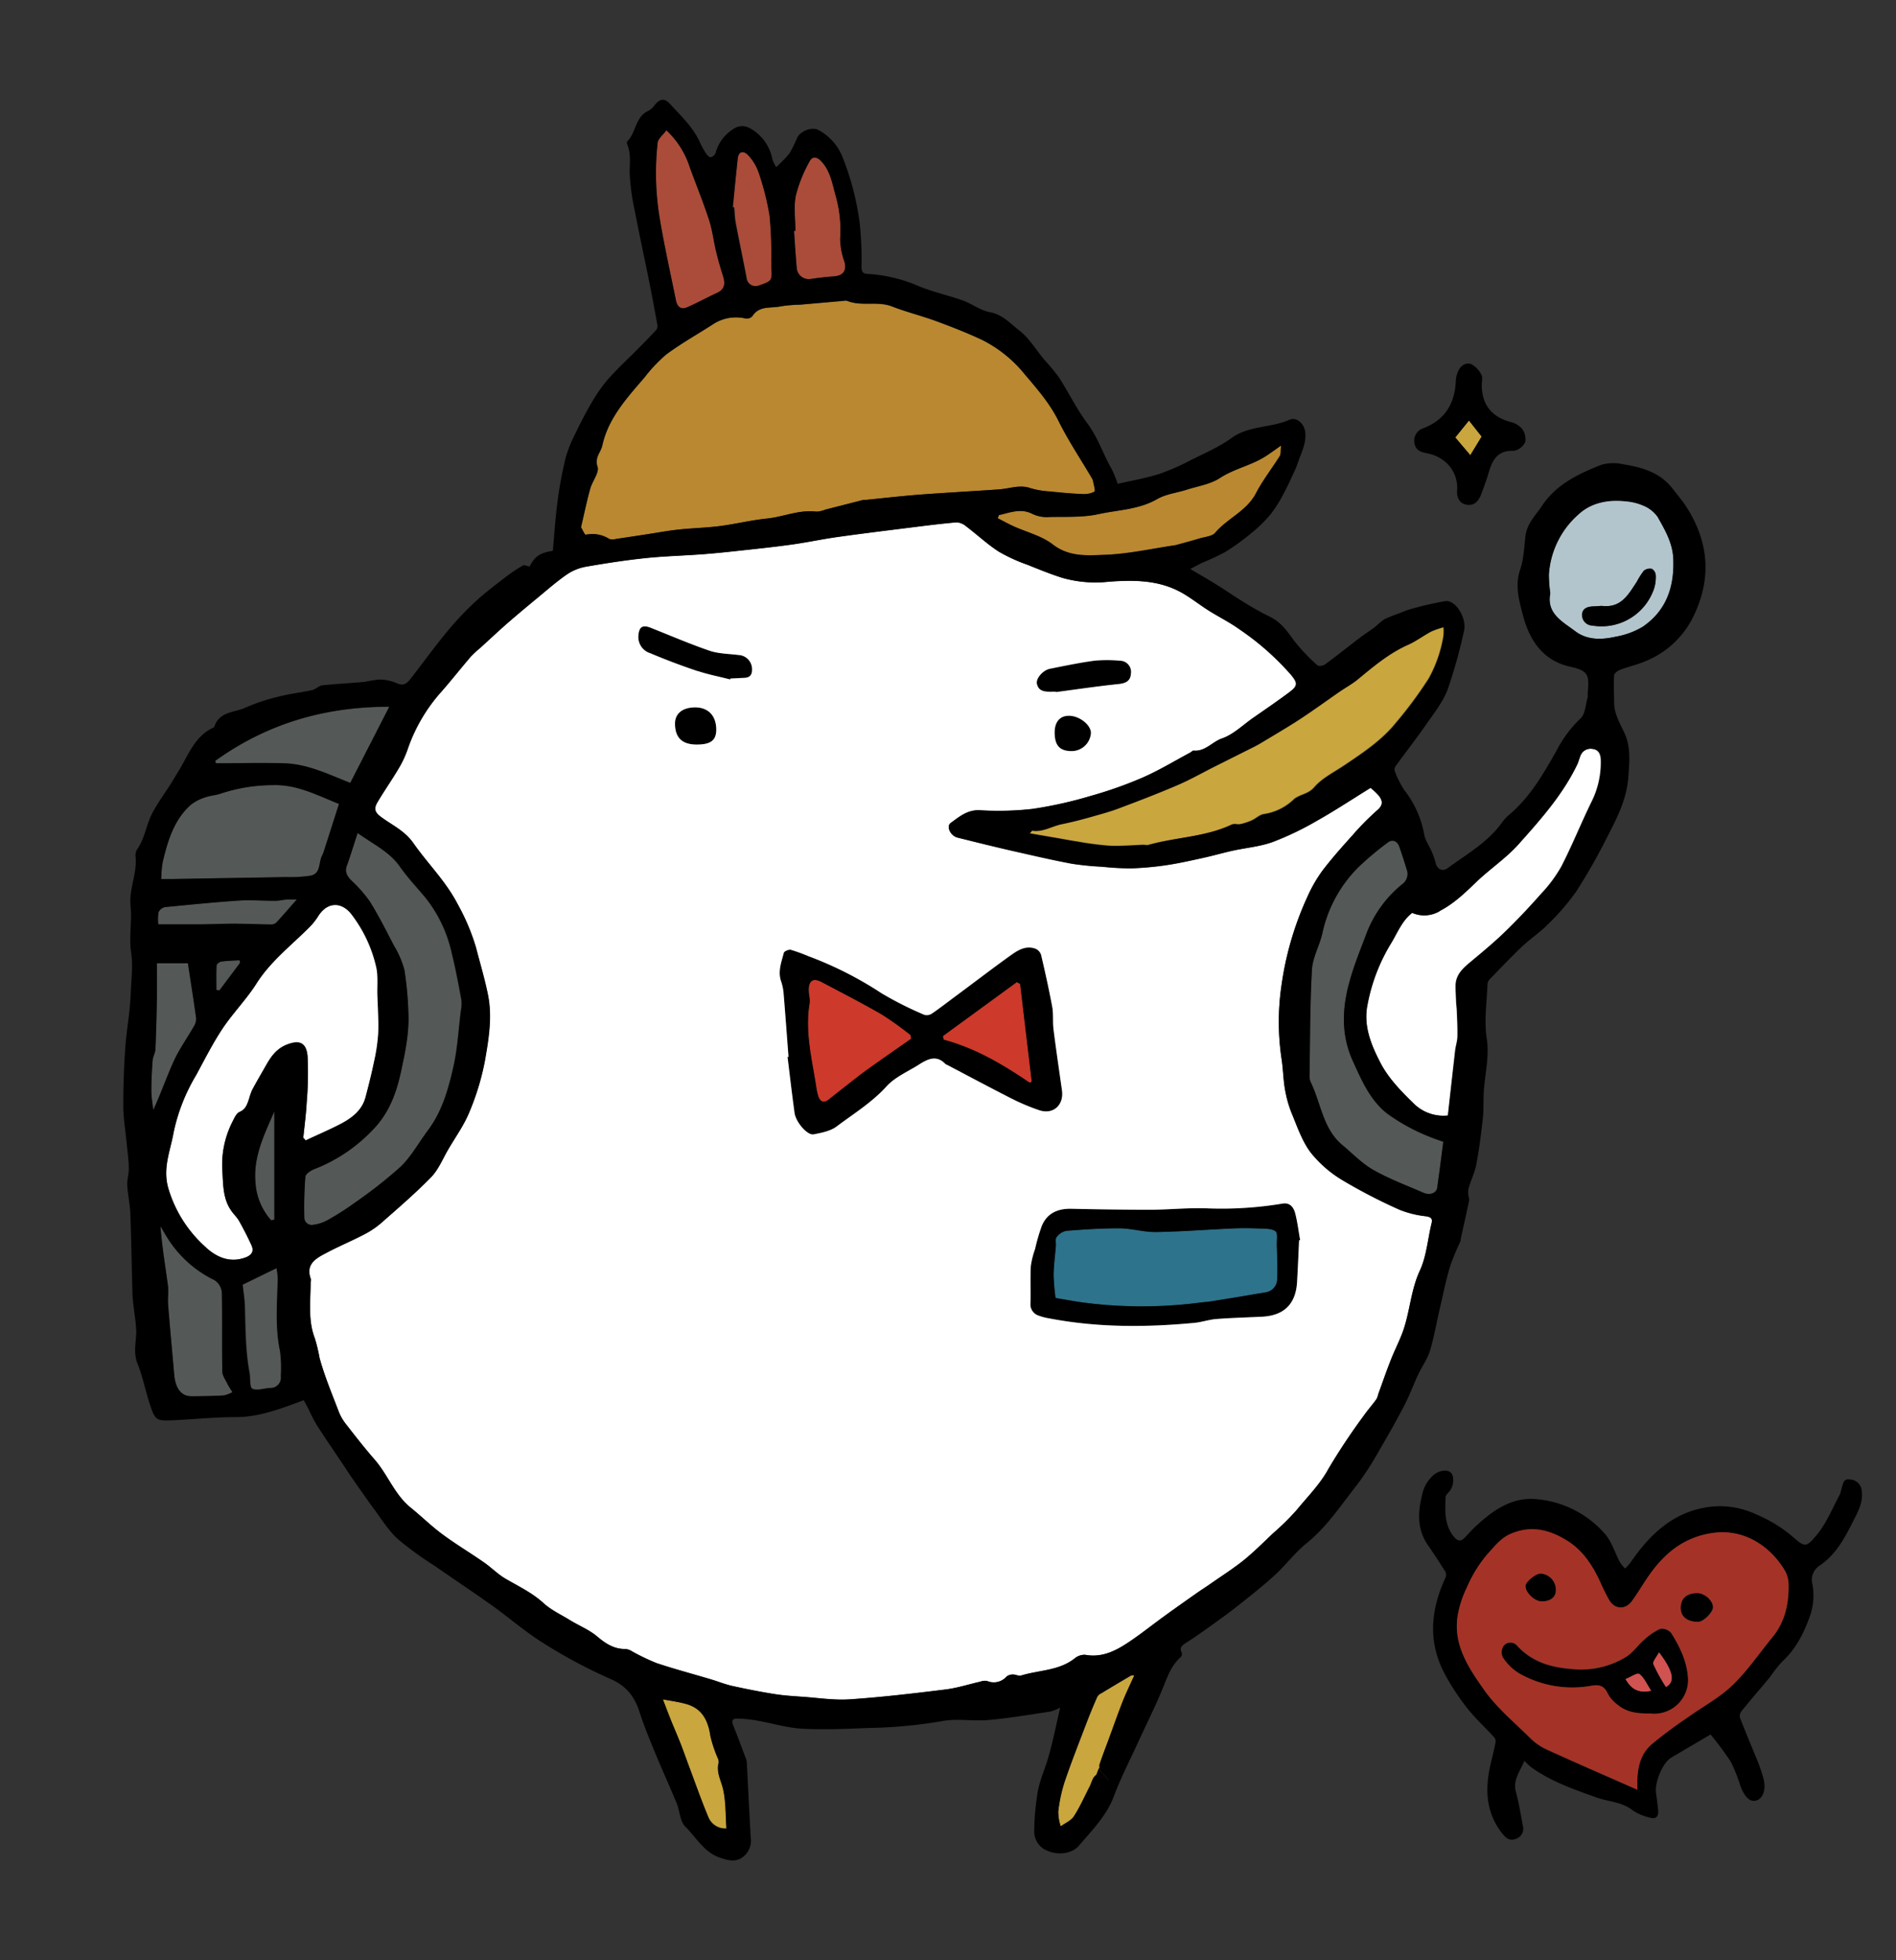 <svg id="圖層_1" data-name="圖層 1" xmlns="http://www.w3.org/2000/svg" viewBox="0 0 448.18 463.29"><rect x="0" y="0" width="448.18" height="463.29" fill="#333333" stroke="none"/><defs><style>.cls-1{fill:#d05351;}.cls-2{fill:#b2c5cc;}.cls-3{fill:#a53226;}.cls-4{fill:#c9a63e;}.cls-5{fill:#545857;}.cls-6{fill:#fff;}.cls-7{fill:#2d738c;}.cls-8{fill:#b98830;}.cls-9{fill:#cd392a;}.cls-10{fill:#aa4c39;}</style></defs><title>chicken</title><path d="M397.28,380.22c0-2.35,1.25-3.62,3.78-3.71,1.78-.06,3.85,1.75,3.84,3.35,0,1.19-2.25,3.42-3.47,3.45C399,383.38,397.32,382.14,397.28,380.22Z"/><path class="cls-1" d="M390.79,393.32c-.24-.6.77-1.69,1.35-2.85,3.52,4.59,3.9,7.12,1.63,8.28A41.64,41.64,0,0,1,390.79,393.32Z"/><path class="cls-1" d="M390.37,399.65c-2.88.58-4.68-.16-6.16-2.82,1.24-.49,2.86-1.6,3.32-1.23C388.7,396.52,389.36,398.1,390.37,399.65Z"/><path d="M385.78,378.41c-1.56,2.16-4.11,2-5.41-.22a44.35,44.35,0,0,1-2-4c-1.81-4-4.13-7.71-8-10.06-4-2.49-8.26-3.61-13.08-1.66-2.58,1-4.06,3.14-5.72,4.91a30.77,30.77,0,0,0-4.81,7.8,24.35,24.35,0,0,0-2.25,7.07c-.94,6.74,2.75,12.14,6.29,17.16,3,4.25,7.13,7.67,10.87,11.37a13.57,13.57,0,0,0,3.84,2.7c7,3.21,14.13,6.28,21.55,9.56-.19-4.2.25-8,3.28-10.69A105.12,105.12,0,0,1,399,405.9c3.52-2.52,7.43-4.61,10.52-7.57,3.53-3.39,6.33-7.54,9.46-11.35,3-3.66,3.92-8,3.82-12.54a6.59,6.59,0,0,0-.75-3c-3.21-5.62-9.5-10.29-17.37-9.08-6.43,1-10.89,4.53-14.5,9.53C388.62,374,387.31,376.28,385.78,378.41Zm-42-15.09c.86,1,1.59,1,2.45.1s1.78-1.93,2.75-2.82c4.13-3.81,8.67-6.95,14.62-6.24a24.23,24.23,0,0,1,15.78,8.17c1.63,1.86,2.36,4.49,3.56,6.74a9,9,0,0,0,1.2,1.44,13.41,13.41,0,0,0,1.25-1.37c4.68-6.81,10.31-12.21,19.05-13.24A20,20,0,0,1,415,357.86a33.56,33.56,0,0,1,8.21,4.87c3.38,2.88,3.5,3.38,6.33-.07,2.27-2.77,3.64-6.27,5.38-9.47a12.16,12.16,0,0,0,.42-1.52c.34-.93.36-2.24,1.9-2a2.87,2.87,0,0,1,2.82,2.54c.46,3-1.05,5.41-2.27,7.83-1.9,3.81-4,7.51-7.68,10a4,4,0,0,0-1.67,4.44,14.94,14.94,0,0,1-.44,7c-1.43,4.15-3.34,8.15-6.73,11.23a33.27,33.27,0,0,0-2.92,3.72c-2.21,2.66-4.49,5.27-6.69,8a1.86,1.86,0,0,0-.37,1.52c1.15,3,2.43,6,3.61,8.94a38.92,38.92,0,0,1,2,5.65c.6,2.59-.24,4.55-1.72,5s-2.74-.76-3.74-3.32a38.72,38.72,0,0,0-2.32-5.85,73.46,73.46,0,0,0-4.77-6.43c-3.49,2.05-6.42,3.76-9.34,5.5-2,1.19-3.93,5.87-3.55,8.37.2,1.36.37,2.74.5,4.11s-.52,2.09-1.87,1.69a11.94,11.94,0,0,1-4.08-1.69c-2.55-2.07-5.74-2.06-8.59-3.08-5.39-1.93-10.82-3.78-15.52-7.2a20.62,20.62,0,0,1-1.57-1.48c-1,2.54-2.76,4.45-2,7.34.73,2.66,1.15,5.4,1.66,8.11a2.52,2.52,0,0,1-1.66,3c-1.37.57-2.3-.12-3.18-1.22-4-5-4.16-10.66-2.77-16.57.39-1.63.8-3.27,1.12-4.92a1.61,1.61,0,0,0-.25-1.24c-2.14-2.35-4.52-4.51-6.47-7a54.85,54.85,0,0,1-5.25-8c-4.06-7.57-3.35-15.2.15-22.78a1.7,1.7,0,0,0,0-1.37q-2-3.2-4.14-6.31c-2.66-3.83-2.38-7.92-1.31-12.17a8.4,8.4,0,0,1,2.49-4.28c1.33-1.22,3.37-1.57,4.25-.68s.68,3.27-.41,4.48c-.34.38-.82.83-.85,1.27C341.6,357.1,341.36,360.48,343.77,363.32Z"/><path class="cls-2" d="M382,150.47c-3.32.76-6.76.9-9.67-1.3s-6.84-4.16-5.88-9a31.56,31.56,0,0,1-.34-4.4,20.69,20.69,0,0,1,7.18-14.42c3-2.64,6.92-3.39,10.93-2.94a12.94,12.94,0,0,1,4.14,1,7.82,7.82,0,0,1,3.44,2.66c1.75,3.11,3.58,6.19,3.73,10,.26,6.61-1.64,12.17-7.19,16A18.74,18.74,0,0,1,382,150.47Zm8.43-16a2.22,2.22,0,0,0-1.91.45,17.67,17.67,0,0,0-1.66,2.62c-2,3-3.68,6.26-8.32,5.68-.52,0-1.24.09-2,.12-1.36.07-2.61.47-2.6,2.06a2.48,2.48,0,0,0,2.4,2.46A13.11,13.11,0,0,0,391,139.08a9,9,0,0,0,.38-3.11A2,2,0,0,0,390.43,134.43Z"/><path d="M391,139.08a13.11,13.11,0,0,1-14.59,8.75,2.48,2.48,0,0,1-2.4-2.46c0-1.59,1.24-2,2.6-2.06.73,0,1.45-.09,2-.12,4.64.58,6.36-2.73,8.32-5.68a17.67,17.67,0,0,1,1.66-2.62,2.22,2.22,0,0,1,1.91-.45,2,2,0,0,1,.9,1.54A9,9,0,0,1,391,139.08Z"/><path d="M384.2,396.82c1.48,2.66,3.29,3.4,6.16,2.82-1-1.54-1.66-3.13-2.84-4.05C387.06,395.23,385.44,396.33,384.2,396.82Zm-8.08,1.64a25.32,25.32,0,0,1-17.16-3,12.08,12.08,0,0,1-3.75-3.73,2.79,2.79,0,0,1,.22-2.71,2.09,2.09,0,0,1,3.27.08c3.51,3.78,8,5.08,13.07,5.43a20.32,20.32,0,0,0,12.6-2.88c1.61-1,2.76-2.75,4.23-4a14.32,14.32,0,0,1,3.84-2.63,2.9,2.9,0,0,1,2.61,1c2,3.17,3.61,6.43,3.94,10.36a8,8,0,0,1-8.83,8.73c-2.68,0-5.44-.14-7.7-2a8.29,8.29,0,0,1-2.41-2.66C379.21,398.47,378,398.1,376.12,398.46Zm14.67-5.14a41.64,41.64,0,0,0,3,5.43c2.26-1.16,1.88-3.69-1.63-8.28C391.56,391.63,390.56,392.72,390.79,393.32Z"/><path d="M360.59,374.79c.12-1,2.54-3,3.61-2.89a3.85,3.85,0,0,1,3.53,4.31c-.14,1.46-1.61,2.39-3.58,2.24C362.53,378.33,360.43,376.17,360.59,374.79Z"/><path class="cls-3" d="M404.65,362.33c7.86-1.21,14.15,3.46,17.37,9.08a6.59,6.59,0,0,1,.75,3c.1,4.58-.8,8.88-3.82,12.54-3.13,3.81-5.93,8-9.46,11.35-3.08,3-7,5-10.52,7.57a105.12,105.12,0,0,0-8.62,6.43c-3,2.69-3.47,6.49-3.28,10.69-7.42-3.27-14.52-6.35-21.55-9.56a13.57,13.57,0,0,1-3.84-2.7c-3.74-3.69-7.89-7.12-10.87-11.37-3.53-5-7.22-10.42-6.29-17.16a24.35,24.35,0,0,1,2.25-7.07,30.77,30.77,0,0,1,4.81-7.8c1.66-1.77,3.14-3.86,5.72-4.91,4.82-2,9-.83,13.08,1.66,3.84,2.36,6.16,6,8,10.06a44.35,44.35,0,0,0,2,4c1.3,2.26,3.85,2.39,5.41.22s2.84-4.42,4.37-6.55C393.76,366.86,398.22,363.32,404.65,362.33ZM359,395.42a25.32,25.32,0,0,0,17.16,3c1.91-.36,3.08,0,3.92,1.9a8.29,8.29,0,0,0,2.41,2.66c2.27,1.88,5,2,7.7,2A8,8,0,0,0,399,396.3c-.33-3.93-2-7.19-3.94-10.36a2.9,2.9,0,0,0-2.61-1,14.32,14.32,0,0,0-3.84,2.63c-1.47,1.28-2.62,3-4.23,4a20.32,20.32,0,0,1-12.6,2.88c-5.09-.35-9.55-1.65-13.07-5.43a2.09,2.09,0,0,0-3.27-.08,2.79,2.79,0,0,0-.22,2.71A12.08,12.08,0,0,0,359,395.42Zm38.32-15.2c0,1.93,1.7,3.16,4.15,3.1,1.22,0,3.47-2.27,3.47-3.45,0-1.6-2.06-3.41-3.84-3.35C398.54,376.6,397.24,377.87,397.28,380.22Zm-36.69-5.42c-.16,1.38,1.94,3.53,3.56,3.66,2,.15,3.44-.78,3.58-2.24a3.85,3.85,0,0,0-3.53-4.31C363.13,371.82,360.72,373.76,360.59,374.79Z"/><path class="cls-4" d="M344,103.39l3.21-4,3,3.8-2.68,4.41Z"/><path d="M344.66,87.75c.61-1.34,1.84-2.19,3.18-1.66a5.64,5.64,0,0,1,2.35,2.52c.34.59.07,1.54.07,2.33,0,4.71,2.36,7.61,6.83,8.8a5,5,0,0,1,2.65,1.56,4,4,0,0,1,.8,3.16,3.69,3.69,0,0,1-2.69,2.09c-3.75-.17-5.06,2.06-5.93,5.08-.51,1.77-1.16,3.5-1.81,5.22-.58,1.52-1.56,2.72-3.37,2.45s-2.42-1.79-2.31-3.39a8,8,0,0,0-2.73-6.7,9,9,0,0,0-4.05-2c-1.53-.33-2.9-.57-3.26-2.29a3.08,3.08,0,0,1,2.16-3.74c5.06-2,7.35-5.86,7.58-11.15A6.36,6.36,0,0,1,344.66,87.75ZM344,103.39l3.57,4.2,2.68-4.41-3-3.8Z"/><path class="cls-5" d="M339.73,280.76c-.18,1.23-1.75,1.8-3.21,1.16-4-1.74-8.1-3.26-11.87-5.39-2.66-1.5-4.86-3.84-7.25-5.81-4.72-3.9-5.13-10-7.6-15a3.54,3.54,0,0,1-.25-1.55c.14-8.35.11-16.71.57-25,.17-2.87,1.79-5.63,2.45-8.51a31.12,31.12,0,0,1,8.73-15.87,70,70,0,0,1,6.8-5.68c1.07-.8,2.19-.3,2.66,1,.64,1.79,1.21,3.6,1.77,5.42a3,3,0,0,1-1.11,3.49,27.78,27.78,0,0,0-8.61,12.16c-1.36,3.61-2.79,7.21-3.83,10.91-1.76,6.32-2,12.6.85,18.84,2.08,4.52,4.06,9.09,8,12.25a46,46,0,0,0,7.92,4.61,52.81,52.81,0,0,0,5.41,2.09C340.69,273.43,340.25,277.1,339.73,280.76Z"/><path class="cls-6" d="M342.22,263.63a10,10,0,0,1-8.2-2.93c-3-2.89-6-6-7.85-9.67-2.07-4.08-3.92-8.58-3-13.52a42.94,42.94,0,0,1,5.57-14.56c1.26-2.05,2.17-4.29,3.77-6.07l.38-.4a9.15,9.15,0,0,1,.71-.64l.13-.12h0a7.13,7.13,0,0,0,6.51-.39c3.29-1.68,5.84-4.13,8.44-6.66,3.29-3.19,7.21-5.78,10.24-9.18,5.15-5.77,10.34-11.6,13.77-18.69.32-.64.48-1.36.75-2a2.6,2.6,0,0,1,2.93-1.8c1.5.18,1.93,1.26,2,2.54a20.78,20.78,0,0,1-2.16,9.91c-2.49,5.08-4.59,10.34-7.18,15.37a32.92,32.92,0,0,1-4.78,6.43c-2.74,3.1-5.58,6.11-8.55,9-2.58,2.5-5.36,4.8-8.12,7.1-1.78,1.48-3.47,3-3.53,5.49,0,1.21.05,2.42.11,3.62,0,.84.15,1.68.18,2.52.07,2,.19,4,.14,5.93,0,1.14-.41,2.26-.54,3.4C343.37,253.34,342.8,258.43,342.22,263.63Z"/><path d="M333.64,215.83l.13-.12Z"/><path d="M332.93,216.47l-.38.4C332.68,216.74,332.8,216.6,332.93,216.47Z"/><path class="cls-4" d="M293.17,194.77c-.63.13-1.4-.17-1.94.08-6.29,3-13.33,3-19.91,4.83a4.16,4.16,0,0,1-.94-.06c-2.73.09-5.46.35-8.17.23a76.53,76.53,0,0,1-7.62-1c-1.49-.22-3-.51-4.46-.77l-6.84-1.18c.46-.5.55-.68.62-.67,2.54.4,4.68-1.08,7-1.54s4.64-1.09,6.94-1.72,4.37-1.18,6.48-2c4.72-1.78,9.43-3.58,14.06-5.57,3-1.28,5.83-2.91,8.75-4.38l9.18-4.6q.88-.44,1.72-.95c2.59-1.55,5.2-3.09,7.74-4.69,1.8-1.13,3.55-2.35,5.3-3.55s3.67-2.58,5.51-3.86c1.41-1,2.94-1.79,4.25-2.87,3.72-3.06,7.36-6.2,11.85-8.17,1.94-.85,3.68-2.18,5.57-3.19a19.09,19.09,0,0,1,2.92-1,12.51,12.51,0,0,1,0,2.05,31,31,0,0,1-3.52,10.18,97.49,97.49,0,0,1-7.64,10.32c-3.39,4.25-7.9,7.2-12.35,10.2-2.4,1.61-5.17,3-7,5.09-1.29,1.51-2.84,1.63-4.22,2.45a2.83,2.83,0,0,0-.64.45,13,13,0,0,1-7.18,3.5c-1,.2-1.76,1-2.71,1.45A14.35,14.35,0,0,1,293.17,194.77Z"/><path class="cls-7" d="M297.74,290.37c1.29.06,2.85,0,3.77.65.59.44.26,2.15.29,3.29.06,2.65.21,5.31.08,8a3.17,3.17,0,0,1-2.81,3.13q-6.25,1.08-12.54,2.08c-1.09.18-2.21.25-3.31.39a106.74,106.74,0,0,1-27.73-.14c-2-.27-4-.64-6-1a51.89,51.89,0,0,1-.46-5.41c0-2.3.35-4.6.53-6.89.06-.71-.19-1.63.17-2.08A3.81,3.81,0,0,1,252,290.9c4.18-.33,8.38-.63,12.57-.6,2.87,0,5.73.92,8.58.88,6-.09,12.06-.58,18.09-.84C293.42,290.25,295.59,290.28,297.74,290.37Z"/><path d="M282.35,312.66c-11.5,1.09-23,1.13-34.36-1.06a13.57,13.57,0,0,1-2.48-.65,2.79,2.79,0,0,1-1.93-2.89c.07-2.94-.06-5.89.09-8.83a19.64,19.64,0,0,1,1-4,43.57,43.57,0,0,1,1.61-5.53c1.28-3,3.79-4.12,7-4,6.22.14,12.44.25,18.66.23,4.62,0,9.27-.54,13.87-.31a87.74,87.74,0,0,0,17.43-1.16c1.75-.26,2.57,1,2.93,2.33.53,2.08.79,4.22,1.16,6.34l-.25,0c-.16,3.31-.29,6.62-.48,9.94-.3,5.18-3.09,7.89-8.32,8.14-3.58.17-7.16.26-10.72.54C285.81,311.88,284.1,312.49,282.35,312.66ZM301.51,291c-.92-.68-2.48-.6-3.77-.65-2.15-.09-4.32-.13-6.47,0-6,.26-12.05.75-18.09.84-2.85,0-5.72-.85-8.58-.88-4.2,0-8.39.26-12.57.6a3.81,3.81,0,0,0-2.27,1.49c-.36.46-.11,1.37-.17,2.08-.18,2.3-.5,4.59-.53,6.89a51.89,51.89,0,0,0,.46,5.41c2,.32,4,.69,6,1a106.74,106.74,0,0,0,27.73.14c1.11-.14,2.22-.21,3.31-.39q6.27-1,12.54-2.08a3.17,3.17,0,0,0,2.81-3.13c.12-2.64,0-5.3-.08-8C301.77,293.18,302.1,291.46,301.51,291Z"/><path d="M259.33,419a9.54,9.54,0,0,1,.39-.95.72.72,0,0,1,.15-.21,2,2,0,0,0,.28.71,23,23,0,0,0,1.95,2.14c-1.33-.49-2.51-1.34-3.08-1a1,1,0,0,0-.2.14,1.3,1.3,0,0,1,.22-.21A1.43,1.43,0,0,0,259.33,419Z"/><path class="cls-4" d="M259.71,418a9.54,9.54,0,0,0-.39.95,1.43,1.43,0,0,1-.3.6,1.3,1.3,0,0,0-.22.21l0,0-.1.1a.64.64,0,0,0-.1.12l-.08.12a4,4,0,0,0-.25.45l-.14.33c-.08.2-.16.4-.24.6l-.08.19-.09.23-.15.32c-1.22,2.37-2.3,4.84-3.74,7.07-.67,1-2.05,1.59-3.11,2.36a11,11,0,0,1-.58-3.29,36.27,36.27,0,0,1,1.46-7c1.55-4.6,3.33-9.12,5.06-13.65.86-2.26,1.79-4.49,2.75-6.71a2.33,2.33,0,0,1,1-.85q3.49-2.11,7-4.17c.19-.11.47,0,.77-.06-1,2.2-2,4.24-2.82,6.35-1.18,3-2.24,6-3.35,9.06-.71,1.92-1.45,3.82-2.09,5.77a1,1,0,0,0,0,.33h0c0,.05,0,.11,0,.16s0,.12,0,.18A.72.72,0,0,0,259.71,418Z"/><path d="M258.25,420.58l-.14.33Z"/><path d="M257.55,422.24l.15-.32C257.66,422,257.61,422.14,257.55,422.24Z"/><path d="M249.3,173.29c-.05-2.6,1.19-4.12,3.39-4.12,2.42,0,5.12,2.08,5.2,4a4.58,4.58,0,0,1-4.44,4.35C250.58,177.55,249.36,176.31,249.3,173.29Z"/><path d="M249.57,163.5h-1c-1.45,0-3,0-3.49-1.78-.33-1.27,1.41-3.27,3.08-3.6,3.47-.69,6.95-1.42,10.45-1.9a31.74,31.74,0,0,1,6.06,0,2.64,2.64,0,0,1,2.62,3.07c-.1,1.71-1.21,2.28-2.93,2.45-4.94.5-9.87,1.25-14.8,1.9A.79.79,0,0,1,249.57,163.5Z"/><path class="cls-8" d="M244.23,121.54a7.82,7.82,0,0,0,3.84.62c3.86-.09,7.83.15,11.56-.67,4.64-1,9.54-1.06,13.89-3.55,2.06-1.18,4.63-1.48,7-2.23,2.66-.86,5.63-1.29,7.88-2.78,3.45-2.28,7.55-3,10.94-5.23,1-.66,2-1.37,3.49-2.43-.14,1.24,0,2-.31,2.49-1.84,2.94-4,5.69-5.61,8.76-2.2,4.26-6.74,5.94-9.67,9.38-.72.85-2.35.94-3.58,1.31-1.74.52-3.5,1-5.24,1.47a6,6,0,0,1-.76.18c-5.42.8-10.84,2-16.28,2.24-4.2.15-8.61.6-12.55-2.47-2.63-2-6.18-2.88-9.3-4.3-1.25-.57-2.46-1.25-3.68-1.87.09-.25.18-.5.28-.75C238.77,121.13,241.36,119.95,244.23,121.54Z"/><path class="cls-9" d="M222.86,244.88l17.47-12.75.81.41q1.37,11.54,2.74,23.08l-.47.3c-6.31-4.33-12.87-8.17-20.34-10.19Z"/><path class="cls-9" d="M191.15,233.89c.06-2.22,1.14-2.82,3.07-1.79,4.76,2.54,9.58,5,14.23,7.68a79.06,79.06,0,0,1,6.79,4.86c0,.29.08.58.13.87-3.51,2.45-7,4.88-10.5,7.38-1.86,1.34-3.63,2.78-5.44,4.19-1.19.92-2.36,1.87-3.54,2.79s-2.06.48-2.5-.85a13.11,13.11,0,0,1-.45-2.12c-1-6.52-2.7-13-1.59-19.69C191.54,236.15,191.12,235,191.15,233.89Z"/><path class="cls-10" d="M191.33,38.2c.62-1.24,1.68-1.29,2.82-.06,2.21,2.38,2.61,5.43,3.47,8.31a29.63,29.63,0,0,1,1,10,17.2,17.2,0,0,0,1,5.34c.59,2-.24,3.34-2.39,3.5-1.84.14-3.68.34-5.51.62a2.86,2.86,0,0,1-3.38-2.74c-.25-2.87-.42-5.75-.63-8.62H188c0-2.8-.43-5.68.11-8.38A33.12,33.12,0,0,1,191.33,38.2Z"/><path d="M223.08,245.73c7.47,2,14,5.86,20.34,10.19l.47-.3q-1.38-11.54-2.74-23.08l-.81-.41-17.47,12.75Zm.36,5.74c-2.17-2.25-4.27-1.05-6.3.21-2.6,1.62-5.6,2.91-7.59,5.1-3.47,3.82-7.76,6.46-11.78,9.46-1.47,1.09-3.56,1.49-5.44,1.87-1.46.28-4.22-2.91-4.51-5.06-.6-4.41-1.11-8.83-1.66-13.26l.23,0c-.38-4.91-.73-9.82-1.14-14.73a11.89,11.89,0,0,0-.57-3c-.88-2.4,0-4.62.6-6.86.09-.37,1.17-.83,1.65-.71a40.75,40.75,0,0,1,4.19,1.52,86.07,86.07,0,0,1,17.25,8.79,81.8,81.8,0,0,0,10.18,5.13,2.18,2.18,0,0,0,1.78-.32c1.79-1.21,3.5-2.54,5.24-3.84,4.51-3.36,9-6.78,13.56-10.05,1.65-1.18,3.53-2.25,5.7-1.41a2.39,2.39,0,0,1,1.29,1.43c1,4.11,1.88,8.23,2.65,12.38.31,1.71.07,3.51.29,5.25.61,4.82,1.32,9.62,2,14.43.48,3.45-2.06,5.77-5.35,4.68A50.57,50.57,0,0,1,239,259.6c-5-2.54-10-5.22-15-7.85A2,2,0,0,1,223.44,251.47ZM194.22,232.1c-1.93-1-3-.43-3.07,1.79,0,1.11.39,2.26.21,3.32-1.11,6.71.58,13.17,1.59,19.69a13.11,13.11,0,0,0,.45,2.12c.44,1.33,1.24,1.84,2.5.85s2.35-1.87,3.54-2.79c1.8-1.41,3.58-2.85,5.44-4.19,3.47-2.5,7-4.92,10.5-7.38-.05-.29-.09-.58-.13-.87a79.06,79.06,0,0,0-6.79-4.86C203.8,237.08,199,234.63,194.22,232.1Z"/><path class="cls-10" d="M174.38,37.47c.21-1.89,1.47-1.87,2.42-.85a11.25,11.25,0,0,1,2.52,4.11A63.8,63.8,0,0,1,181.92,51a98.29,98.29,0,0,1,.47,10.68c0,.45-.06.92,0,1.37.18,3.35.18,3.35-3,4.47a2.15,2.15,0,0,1-2.86-1.78c-.82-4.34-1.75-8.66-2.57-13-.23-1.22-.25-2.48-.37-3.71l-.31,0C173.59,45.14,174,41.3,174.38,37.47Z"/><path d="M172.6,160.59c-2.57-.65-5.19-1.14-7.7-2-3.79-1.27-7.53-2.67-11.2-4.23a4,4,0,0,1-2.81-4.08c.13-2.13,1-2.71,2.93-1.93,4.63,1.84,9.21,3.82,13.93,5.43,2.13.73,4.51.73,6.78,1a3.35,3.35,0,0,1,3.23,3.32c0,1.28-.44,2-1.77,2.08l-3.33.16C172.63,160.44,172.63,160.52,172.6,160.59Z"/><path class="cls-8" d="M243.65,115.4c-2.53-.9-4.89.08-7.33.27-3.06.23-6.13.4-9.2.6-3.69.24-7.37.45-11.06.76s-7.56.76-11.34,1.13a4.47,4.47,0,0,0-.59,0l-9,2.3a6.21,6.21,0,0,1-2.1.48c-4.07-.52-7.81,1.24-11.75,1.64-3.72.37-7.37,1.29-11.09,1.77-3.25.42-6.54.48-9.79.83-2.51.27-5,.74-7.49,1.12s-4.87.75-7.31,1.1a2.77,2.77,0,0,1-1.54,0,7.45,7.45,0,0,0-5.56-1c-.24.06-.8-1.23-1.14-1.77.77-3.29,1.37-6.23,2.18-9.11.49-1.79,2.18-3.81,1.73-5.19-.74-2.21.76-3.39,1.12-5,1.39-6.51,5.81-11.27,10-16.13a34.44,34.44,0,0,1,5.22-5.49c3.46-2.56,7.24-4.68,10.86-7a9.92,9.92,0,0,1,7.86-1.41,1.78,1.78,0,0,0,1.53-.55c1.63-2.6,4.42-1.81,6.72-2.34a33.23,33.23,0,0,1,4.55-.39l10.35-.89a1.85,1.85,0,0,1,.78,0c3.41,1.4,7.16,0,10.63,1.33s7.1,2.25,10.6,3.53,7.16,2.73,10.63,4.35a30.53,30.53,0,0,1,10.16,8.19c3,3.47,6,6.89,8,11.08,2.32,4.63,5.21,9,7.84,13.43a2.39,2.39,0,0,1,.3.73c.15.86.6,2.31.32,2.48a5.48,5.48,0,0,1-2.92.56c-2.59-.12-5.18-.35-7.76-.62A19.08,19.08,0,0,1,243.65,115.4Z"/><path class="cls-4" d="M158.44,406.21c-.53-1.31-1-2.63-1.77-4.57,2.12.4,3.75.6,5.34,1,3.93,1,5.35,3.93,5.9,7.67a30.09,30.09,0,0,0,1.7,5.11,2.24,2.24,0,0,1,.25,1.12c-.63,2.33.59,4.26,1.06,6.38.66,3,.55,6.07.77,9.2a4.33,4.33,0,0,1-4.28-2.68c-1.59-3.81-3-7.7-4.41-11.57-.72-1.91-1.38-3.85-2.13-5.75S159.24,408.2,158.44,406.21Z"/><path class="cls-10" d="M155.44,33.76c.1-1,1.23-1.8,2.07-3a20.49,20.49,0,0,1,5.56,8.82c1.48,4.1,3.16,8.14,4.5,12.28.81,2.44,1.1,5,1.7,7.55.46,1.9,1,3.79,1.59,5.65s.59,3.24-1.42,4.16c-2.35,1.07-4.62,2.33-7,3.37-1.52.68-2.38-.18-2.67-1.63-1.34-6.62-2.83-13.22-3.91-19.88A65.17,65.17,0,0,1,155.44,33.76Z"/><path d="M164.37,167.19c3.09,0,5,2,4.94,5.33,0,2.5-1.32,3.48-4.61,3.47-3.5,0-5.18-1.66-5.14-5C159.59,168.6,161.41,167.17,164.37,167.19Z"/><path class="cls-6" d="M248,311.59c11.4,2.19,22.87,2.15,34.36,1.06,1.75-.17,3.46-.78,5.2-.91,3.57-.27,7.15-.37,10.72-.54,5.23-.25,8-3,8.32-8.14.19-3.31.33-6.62.48-9.94l.25,0c-.37-2.11-.63-4.26-1.16-6.34-.36-1.36-1.18-2.59-2.93-2.33a87.74,87.74,0,0,1-17.43,1.16c-4.61-.23-9.25.3-13.87.31-6.22,0-12.44-.09-18.66-.23-3.21-.07-5.72,1-7,4a43.57,43.57,0,0,0-1.61,5.53,19.64,19.64,0,0,0-1,4c-.16,2.93,0,5.89-.09,8.83a2.79,2.79,0,0,0,1.93,2.89A13.57,13.57,0,0,0,248,311.59Zm-83.08-153c2.51.84,5.13,1.33,7.7,2,0-.07,0-.15.05-.22l3.33-.16c1.33-.06,1.82-.8,1.77-2.08a3.35,3.35,0,0,0-3.23-3.32c-2.27-.29-4.65-.29-6.78-1-4.71-1.61-9.29-3.59-13.93-5.43-2-.78-2.79-.2-2.93,1.93a4,4,0,0,0,2.81,4.08C157.38,155.94,161.12,157.35,164.91,158.62Zm83.68,4.88h1a.79.79,0,0,0,0,.1c4.93-.65,9.86-1.39,14.8-1.9,1.73-.18,2.84-.74,2.93-2.45a2.64,2.64,0,0,0-2.62-3.07,31.74,31.74,0,0,0-6.06,0c-3.5.48-7,1.21-10.45,1.9-1.67.33-3.41,2.33-3.08,3.6C245.55,163.52,247.13,163.47,248.58,163.5Zm-31.45,88.18c2-1.26,4.13-2.46,6.3-.21a2,2,0,0,0,.52.28c5,2.63,10,5.3,15,7.85a50.57,50.57,0,0,0,6.71,2.83c3.28,1.09,5.83-1.23,5.35-4.68-.68-4.81-1.39-9.61-2-14.43-.22-1.74,0-3.54-.29-5.25-.77-4.15-1.69-8.27-2.65-12.38a2.39,2.39,0,0,0-1.29-1.43c-2.17-.84-4.05.24-5.7,1.41-4.58,3.27-9,6.69-13.56,10.05-1.74,1.29-3.45,2.63-5.24,3.84a2.18,2.18,0,0,1-1.78.32,81.8,81.8,0,0,1-10.18-5.13A86.07,86.07,0,0,0,191.12,226a40.75,40.75,0,0,0-4.19-1.52c-.48-.12-1.56.34-1.65.71-.56,2.24-1.49,4.45-.6,6.86a11.89,11.89,0,0,1,.57,3c.41,4.91.76,9.82,1.14,14.73l-.23,0c.54,4.42,1.05,8.85,1.66,13.26.29,2.15,3,5.34,4.51,5.06,1.87-.37,4-.77,5.44-1.87,4-3,8.32-5.65,11.78-9.46C211.54,254.58,214.54,253.29,217.14,251.67Zm65-74.21c-.26,0-.54.33-.83.48-3.73,2-7.37,4.21-11.24,5.9a96.3,96.3,0,0,1-12.31,4.35,98,98,0,0,1-13.72,3.06,72.12,72.12,0,0,1-12.56.31c-2.88-.12-4.77,1.54-6.77,3-1.12.8-.06,3,1.58,3.44,4.37,1.09,8.73,2.17,13.13,3.18,4.62,1.06,9.24,2.13,13.9,3a67.6,67.6,0,0,0,7.23.72,64.48,64.48,0,0,0,6.8.38,73,73,0,0,0,8.37-.76c2.9-.43,5.77-1.08,8.63-1.71,2.35-.51,4.66-1.18,7-1.7,3.1-.69,6.35-1,9.32-2a70.42,70.42,0,0,0,10.48-5c4.38-2.46,8.56-5.23,12.81-7.85a16.15,16.15,0,0,1,2,1.91c.88,1.18,1,2.19-.4,3.36a63.41,63.41,0,0,0-5.87,5.94c-2.45,2.72-4.88,5.45-7.1,8.35a33.66,33.66,0,0,0-3.45,5.94,75,75,0,0,0-6.25,21.26,59.22,59.22,0,0,0,.06,17.5c.34,2.26.36,4.57.75,6.82a27.34,27.34,0,0,0,1.54,5.65c1.35,3.23,2.49,6.71,4.56,9.45a27.93,27.93,0,0,0,7.68,6.64,128.5,128.5,0,0,0,13.39,6.91,23.68,23.68,0,0,0,6.14,1.51c1.17.19,1.66.47,1.35,1.72-.9,3.71-1.17,7.7-2.74,11.09-2.13,4.58-2.34,9.53-3.93,14.15-.82,2.36-2,4.59-2.92,6.93-1.05,2.69-2,5.43-3,8.15a4.72,4.72,0,0,1-.41,1.17c-1,1.4-2.18,2.7-3.16,4.13a148.06,148.06,0,0,0-8.19,12.34c-2,3.75-5,6.65-7.62,9.87a59,59,0,0,1-5.4,5.31c-2.27,2.14-4.47,4.39-6.89,6.34-2.57,2.07-5.39,3.86-8.11,5.76-1,.71-2.06,1.36-3.08,2.08-2.51,1.76-5,3.52-7.49,5.32-2.95,2.14-5.79,4.43-8.82,6.43s-6.24,3.59-10.13,2.87a3.7,3.7,0,0,0-2.53.9c-3.71,2.91-8.38,2.73-12.59,4-.56.17-1.29-.26-1.93-.24a2.42,2.42,0,0,0-1.52.48,4,4,0,0,1-4.6,1.05,3.27,3.27,0,0,0-1.64.17c-2.73.61-5.43,1.5-8.2,1.84-7.51.92-15,1.81-22.6,2.33-3.68.25-7.41-.34-11.12-.6-2.22-.16-4.46-.29-6.65-.64-3.36-.54-6.69-1.19-10-1.92-1.75-.39-3.45-1.09-5.19-1.6-4.25-1.27-8.52-2.4-12.72-3.8a50.87,50.87,0,0,1-5.68-2.71,4.07,4.07,0,0,0-1.62-.63c-2.77,0-4.75-1.33-6.8-3-1.88-1.57-4.26-2.54-6.39-3.82s-4.43-2.33-6.22-4c-2.71-2.47-5.92-4-9-5.78-1.83-1.06-3.35-2.65-5.11-3.87-3.26-2.26-6.66-4.3-9.84-6.65-2.62-1.93-5-4.25-7.49-6.3-3.79-3.07-5.38-7.76-8.49-11.33-2.41-2.76-4.67-5.66-6.92-8.56a11.48,11.48,0,0,1-1.61-2.87c-1.58-4.17-3.33-8.31-4.5-12.6a39.58,39.58,0,0,0-1.12-4.65c-1.67-4.22-1-8.74-1-13.16,0-.26.16-.56.08-.78-1.38-3.6,1.21-5,3.64-6.25,2.83-1.51,5.81-2.75,8.67-4.23a20.5,20.5,0,0,0,4.1-2.67c4.07-3.58,8.19-7.12,12-11,1.74-1.78,2.75-4.28,4-6.48,1.75-3,3.8-5.83,5.08-9a59.46,59.46,0,0,0,3.61-12.09c.92-5.26,1.81-10.64.64-16-.79-3.62-1.82-7.19-2.75-10.78a50.22,50.22,0,0,0-4.3-10.18c-2.78-5.42-7.09-9.6-10.5-14.48-2.08-3-5.17-4.29-7.81-6.31-1.6-1.21-1.34-2.23-.63-3.44,1.57-2.63,3.32-5.13,4.88-7.76a24.44,24.44,0,0,0,2.19-4.62,39.53,39.53,0,0,1,8-13.67c2.38-2.7,4.59-5.54,6.94-8.27a25.64,25.64,0,0,1,2.32-2.14c2-1.83,3.93-3.69,6-5.47,2.51-2.2,5.09-4.34,7.67-6.47,2.25-1.86,4.46-3.8,6.86-5.44a11.72,11.72,0,0,1,4.49-1.76c4.59-.8,9.21-1.51,13.86-2,4.45-.47,8.94-.58,13.41-.91,2.58-.18,5.16-.45,7.73-.73,4.45-.48,8.91-.94,13.34-1.55,3.7-.51,7.35-1.3,11-1.81,5.71-.81,11.43-1.51,17.16-2.22,3.65-.45,7.3-.93,11-1.24a3.77,3.77,0,0,1,2.25.93c2.61,2,5,4.26,7.74,6a39.78,39.78,0,0,0,6.78,3.1c2.72,1.1,5.45,2.21,8.24,3.09a28.58,28.58,0,0,0,10.94.91c5.74-.43,11.58-.45,16.88,2.39,2.38,1.27,4.5,3,6.8,4.45s5,2.78,7.28,4.44a63.81,63.81,0,0,1,12.13,10.74c1.64,2,1.69,2.63-.34,4.16-2.81,2.12-5.74,4.09-8.62,6.1-2.41,1.69-4.65,3.91-7.33,4.84C286.53,175.39,284.89,177.72,282.16,177.46ZM164.37,167.19c-3,0-4.78,1.41-4.81,3.78,0,3.35,1.64,5,5.14,5,3.29,0,4.59-1,4.61-3.47C169.33,169.23,167.46,167.21,164.37,167.19Zm84.93,6.1c.06,3,1.28,4.26,4.14,4.23a4.58,4.58,0,0,0,4.44-4.35c-.08-1.92-2.78-4-5.2-4C250.49,169.17,249.25,170.68,249.3,173.29Z"/><path class="cls-5" d="M74.09,289.47a1.75,1.75,0,0,1-2.17-1.76,90.51,90.51,0,0,1,.25-9.59c.06-.7,1.39-1.53,2.29-1.86a37.76,37.76,0,0,0,13.43-9c3.87-3.84,5.71-8.56,6.85-13.82,1-4.71,2-9.37,1.77-14.2a78.61,78.61,0,0,0-.93-10,22.11,22.11,0,0,0-2.48-5.75c-1.81-3.51-3.6-7.05-5.68-10.4a32.08,32.08,0,0,0-4.39-5c-1-1-1.6-2-1.06-3.47.87-2.39,1.6-4.83,2.55-7.73,3.87,2.75,7.51,4.42,9.89,7.86,1.83,2.63,4.06,5,6.11,7.44a32,32,0,0,1,6.23,13.13c.9,3.64,1.58,7.32,2.27,11a8.87,8.87,0,0,1-.14,2.72c-.54,4.44-.81,8.94-1.78,13.29-1.17,5.23-2.65,10.45-6,14.87-2.16,2.88-3.92,6.16-6.47,8.61a109.8,109.8,0,0,1-11.11,8.7,61.35,61.35,0,0,1-6.32,4A9.22,9.22,0,0,1,74.09,289.47Z"/><path class="cls-5" d="M64.5,185.58c5.59-.19,10.34,2.33,15.63,4.44l-3.61,11.22a5.62,5.62,0,0,1-.37.91c-.9,1.61-.24,4.25-2.69,4.78a30.93,30.93,0,0,1-5.8.33c-4.17.1-8.33.15-12.5.22l-14.67.26c-.71,0-1.41,0-2.39,0a26.9,26.9,0,0,1,.36-4.07c1.2-5,2.6-9.92,6.64-13.48a10.72,10.72,0,0,1,3.39-1.76c1.19-.43,2.51-.47,3.7-.9A39.68,39.68,0,0,1,64.5,185.58Z"/><path class="cls-6" d="M72.27,269.49l-.58-.63c.28-2.8.66-5.58.81-8.38a81.18,81.18,0,0,0,.21-10.8c-.27-3.38-2-3.9-4.69-2.91s-4,3-5.24,5.17c-1.07,1.9-2.17,3.78-3.2,5.69a13.77,13.77,0,0,0-.69,2c-.45,1.26-.75,2.48-2.27,3.14-.79.33-1.28,1.57-1.75,2.47A22.43,22.43,0,0,0,52.59,277c.17,3.09.14,6.31,2,9,.62.92,1.46,1.7,2,2.66,1,1.84,2,3.74,2.88,5.67.66,1.48-.06,2.37-1.54,2.89-3.66,1.29-6.72-.12-9.21-2.37a30,30,0,0,1-8.79-13.6c-1.6-5,.35-9.12,1.12-13.56a44.09,44.09,0,0,1,5.31-13.63c2-3.68,3.91-7.46,6.24-11,2.46-3.68,5.65-6.89,8-10.62,3.35-5.26,8.2-9,12.5-13.31a14.87,14.87,0,0,0,2.09-2.6c2.06-3.35,5.38-3.65,7.81-.6a32.2,32.2,0,0,1,6,12.3c.54,2.14.26,4.49.33,6.74.09,3.05.32,6.12.19,9.16a42.11,42.11,0,0,1-1,6.71c-.59,2.79-1.3,5.56-2,8.31-.83,3.17-3.23,5-5.93,6.42S75,268.2,72.27,269.49Z"/><path class="cls-5" d="M51,180.4c0-.2-.08-.39-.12-.59C63.15,171,76.86,167,92,167.07l-9.22,18c-5.14-2-10-4.42-15.5-4.63S56.45,180.4,51,180.4Z"/><path class="cls-5" d="M57.4,303.64l8-3.9a15.32,15.32,0,0,1,.35,2.49c-.15,5.75-.68,11.49.54,17.22a31.62,31.62,0,0,1,.18,5.86,2.44,2.44,0,0,1-2.57,2.81c-1.43.09-3.14.72-4.21.15-.69-.37-.39-2.48-.64-3.79-1-5.31-.94-10.69-1.12-16C57.83,306.8,57.56,305.21,57.4,303.64Z"/><path class="cls-5" d="M67.91,212.6c.61-.05,1.23,0,2.25,0-1.78,2-3.26,3.75-4.81,5.43a1.76,1.76,0,0,1-1.19.49c-2.93,0-5.87-.17-8.81-.18-2.75,0-5.5.12-8.25.15-3.14,0-6.28,0-9.69,0a10.59,10.59,0,0,1,.07-2.87A2.16,2.16,0,0,1,39,214.4c5.84-.59,11.69-1.16,17.55-1.54,2.79-.18,5.62.07,8.43.06C66,212.91,66.94,212.67,67.91,212.6Z"/><path class="cls-5" d="M64.09,288.41a14.7,14.7,0,0,1-3.69-8.7c-.63-6.22,2.08-11.57,4.44-17v25.58Z"/><path class="cls-5" d="M51.86,234.06l-.71-.09c0-1.94-.05-3.87,0-5.8,0-.34.67-.87,1.08-.92,1.44-.2,2.9-.22,4.36-.32,0,.21.08.42.11.63Z"/><path class="cls-5" d="M37.11,227.66h7.31c.69,4.56,1.37,8.82,1.94,13.11a3.49,3.49,0,0,1-.61,2c-1.53,2.67-3.35,5.19-4.63,8-1.73,3.75-3.05,7.68-4.91,11.68-.15-1.52-.44-3-.44-4.56,0-2.39.11-4.77.3-7.15.07-1,.63-1.87.67-2.82.18-4.18.27-8.37.36-12.55C37.14,232.74,37.11,230.22,37.11,227.66Z"/><path class="cls-5" d="M45.33,330c-2.44,0-3.85-1.77-4.15-5.12-.48-5.51-1-11-1.45-16.53-.12-1.55.14-3.15-.06-4.69-.63-4.61-1.39-9.19-1.76-13.9.55.92,1.09,1.86,1.66,2.78a26.91,26.91,0,0,0,11.15,10,3.93,3.93,0,0,1,1.72,2.91c.15,6.21,0,12.43.1,18.64,0,1,.77,2.05,1.24,3,.3.62.71,1.18,1.15,1.91a7.41,7.41,0,0,1-2,.77C50.41,329.95,47.87,330,45.33,330Z"/><path d="M44.42,227.66H37.11c0,2.57,0,5.09,0,7.61-.08,4.18-.18,8.37-.36,12.55,0,.95-.6,1.87-.67,2.82-.18,2.38-.3,4.77-.3,7.15,0,1.52.29,3,.44,4.56,1.86-4,3.18-7.93,4.91-11.68,1.28-2.78,3.1-5.3,4.63-8a3.49,3.49,0,0,0,.61-2C45.79,236.48,45.11,232.21,44.42,227.66Zm40.12-30.78c-.95,2.9-1.68,5.33-2.55,7.73-.54,1.49.08,2.45,1.06,3.47a32.08,32.08,0,0,1,4.39,5c2.08,3.35,3.86,6.89,5.68,10.4a22.11,22.11,0,0,1,2.48,5.75,78.61,78.61,0,0,1,.93,10c.26,4.83-.75,9.49-1.77,14.2-1.14,5.26-3,10-6.85,13.82a37.76,37.76,0,0,1-13.43,9c-.9.33-2.23,1.16-2.29,1.86a90.51,90.51,0,0,0-.25,9.59,1.75,1.75,0,0,0,2.17,1.76,9.22,9.22,0,0,0,3.15-1,61.35,61.35,0,0,0,6.32-4,109.8,109.8,0,0,0,11.11-8.7c2.56-2.45,4.31-5.73,6.47-8.61,3.32-4.43,4.8-9.64,6-14.87,1-4.35,1.23-8.85,1.78-13.29a8.87,8.87,0,0,0,.14-2.72c-.68-3.69-1.37-7.37-2.27-11a32,32,0,0,0-6.23-13.13c-2.05-2.46-4.28-4.81-6.11-7.44C92,201.3,88.4,199.63,84.54,196.88Zm287.79-47.71c2.91,2.2,6.34,2.05,9.67,1.3a18.74,18.74,0,0,0,6.36-2.32c5.55-3.81,7.44-9.37,7.19-16-.15-3.83-2-6.91-3.73-10a7.82,7.82,0,0,0-3.44-2.66,12.94,12.94,0,0,0-4.14-1c-4-.45-8,.3-10.93,2.94a20.69,20.69,0,0,0-7.18,14.42,31.56,31.56,0,0,0,.34,4.4C365.49,145,369.31,146.89,372.33,149.17ZM159.78,71c.3,1.46,1.15,2.31,2.67,1.63,2.36-1,4.63-2.3,7-3.37,2-.92,2-2.37,1.42-4.16s-1.13-3.75-1.59-5.65c-.6-2.51-.89-5.11-1.7-7.55-1.35-4.14-3-8.18-4.5-12.28a20.49,20.49,0,0,0-5.56-8.82c-.84,1.15-2,2-2.07,3a65.17,65.17,0,0,0,.42,17.36C156.95,57.78,158.44,64.38,159.78,71ZM51.15,234l.71.09,4.89-6.5c0-.21-.07-.42-.11-.63-1.45.09-2.92.12-4.36.32-.41.06-1.06.58-1.08.92C51.1,230.1,51.15,232,51.15,234ZM176.45,65.72a2.15,2.15,0,0,0,2.86,1.78c3.22-1.12,3.21-1.12,3-4.47,0-.45.05-.92,0-1.37A98.29,98.29,0,0,0,181.92,51a63.8,63.8,0,0,0-2.6-10.25,11.25,11.25,0,0,0-2.52-4.11c-.95-1-2.21-1-2.42.85-.42,3.83-.79,7.67-1.18,11.51l.31,0c.12,1.24.14,2.49.37,3.71C174.71,57.06,175.63,61.38,176.45,65.72Zm-111.1,234-8,3.9c.16,1.57.43,3.17.48,4.77.18,5.36.12,10.74,1.12,16,.25,1.31,0,3.42.64,3.79,1.07.57,2.78-.06,4.21-.15a2.44,2.44,0,0,0,2.57-2.81,31.62,31.62,0,0,0-.18-5.86c-1.21-5.73-.68-11.47-.54-17.22A15.32,15.32,0,0,0,65.35,299.73ZM80.13,190c-5.29-2.11-10-4.63-15.63-4.44a39.68,39.68,0,0,0-12.3,2c-1.18.43-2.51.46-3.7.9a10.72,10.72,0,0,0-3.39,1.76c-4,3.56-5.44,8.5-6.64,13.48a26.9,26.9,0,0,0-.36,4.07c1,0,1.68,0,2.39,0l14.67-.26c4.17-.07,8.33-.12,12.5-.22a30.93,30.93,0,0,0,5.8-.33c2.45-.53,1.79-3.17,2.69-4.78a5.62,5.62,0,0,0,.37-.91ZM60.41,279.71a14.7,14.7,0,0,0,3.69,8.7l.75-.15V262.67C62.48,268.14,59.78,273.49,60.41,279.71Zm9.75-67.13c-1,0-1.64,0-2.25,0-1,.08-1.93.31-2.9.32-2.81,0-5.63-.24-8.43-.06-5.86.38-11.71,1-17.55,1.54a2.16,2.16,0,0,0-1.55,1.21,10.59,10.59,0,0,0-.07,2.87c3.4,0,6.55,0,9.69,0,2.75,0,5.5-.16,8.25-.15,2.93,0,5.87.15,8.81.18a1.76,1.76,0,0,0,1.19-.49C66.9,216.34,68.38,214.6,70.16,212.58Zm180,215.79a11,11,0,0,0,.58,3.29c1.06-.77,2.44-1.33,3.11-2.36,1.44-2.23,2.52-4.69,3.74-7.07.05-.1.1-.21.15-.32l.09-.23.08-.19c.08-.2.15-.41.24-.6l.14-.33a4,4,0,0,1,.25-.45l.08-.12.1-.12.1-.1,0,0a1,1,0,0,1,.2-.14c.57-.3,1.75.54,3.08,1a23,23,0,0,1-1.95-2.14,2,2,0,0,1-.28-.71h0l0-.17c0-.06,0-.11,0-.16h0a1.17,1.17,0,0,1,0-.33c.63-1.94,1.38-3.85,2.09-5.77,1.12-3,2.18-6.07,3.35-9.06.83-2.11,1.84-4.15,2.82-6.35-.3,0-.58,0-.77.06q-3.53,2.06-7,4.17a2.33,2.33,0,0,0-1,.85c-1,2.22-1.89,4.45-2.75,6.71-1.72,4.53-3.51,9.05-5.06,13.65A36.27,36.27,0,0,0,250.12,428.38Zm-56-390.23c-1.14-1.23-2.2-1.18-2.82.06a33.12,33.12,0,0,0-3.21,8c-.54,2.69-.11,5.58-.11,8.38h-.34c.2,2.87.37,5.75.63,8.62a2.86,2.86,0,0,0,3.38,2.74c1.83-.28,3.66-.48,5.51-.62,2.15-.16,3-1.45,2.39-3.5a17.2,17.2,0,0,1-1-5.34,29.63,29.63,0,0,0-1-10C196.76,43.57,196.36,40.52,194.15,38.14ZM50.91,179.81c0,.2.08.39.12.59,5.42,0,10.85-.17,16.27,0s10.36,2.6,15.5,4.63l9.22-18C76.86,167,63.15,171,50.91,179.81ZM336.51,281.92c1.46.63,3,.07,3.21-1.16.52-3.66,1-7.33,1.45-10.93a52.81,52.81,0,0,1-5.41-2.09,46,46,0,0,1-7.92-4.61c-4-3.16-5.94-7.73-8-12.25-2.87-6.24-2.61-12.51-.85-18.84,1-3.71,2.47-7.31,3.83-10.91A27.78,27.78,0,0,1,331.42,209a3,3,0,0,0,1.11-3.49c-.56-1.82-1.13-3.63-1.77-5.42-.47-1.31-1.59-1.81-2.66-1a70,70,0,0,0-6.8,5.68,31.12,31.12,0,0,0-8.73,15.87c-.66,2.88-2.28,5.64-2.45,8.51-.47,8.33-.43,16.68-.57,25a3.54,3.54,0,0,0,.25,1.55c2.47,5,2.88,11.14,7.6,15,2.39,2,4.59,4.31,7.25,5.81C328.41,278.65,332.53,280.18,336.51,281.92ZM176.29,75.28a9.92,9.92,0,0,0-7.86,1.41c-3.62,2.34-7.4,4.46-10.86,7a34.44,34.44,0,0,0-5.22,5.49c-4.15,4.86-8.56,9.61-10,16.13-.35,1.61-1.86,2.79-1.12,5,.45,1.38-1.24,3.39-1.73,5.19-.8,2.88-1.4,5.82-2.18,9.11.34.54.9,1.83,1.14,1.77a7.45,7.45,0,0,1,5.56,1,2.77,2.77,0,0,0,1.54,0c2.44-.35,4.88-.73,7.31-1.1s5-.85,7.49-1.12c3.26-.35,6.55-.42,9.79-.83,3.72-.48,7.37-1.39,11.09-1.77,3.94-.4,7.68-2.16,11.75-1.64a6.21,6.21,0,0,0,2.1-.48l9-2.3a4.47,4.47,0,0,1,.59,0c3.78-.38,7.55-.81,11.34-1.13s7.37-.51,11.06-.76c3.07-.2,6.14-.37,9.2-.6,2.44-.18,4.8-1.17,7.33-.27a19.08,19.08,0,0,0,4.41.75c2.58.27,5.17.51,7.76.62a5.48,5.48,0,0,0,2.92-.56c.28-.17-.18-1.62-.32-2.48a2.39,2.39,0,0,0-.3-.73c-2.63-4.47-5.53-8.8-7.84-13.43-2.08-4.19-5.07-7.61-8-11.08a30.53,30.53,0,0,0-10.16-8.19c-3.47-1.62-7-3-10.63-4.35s-7.14-2.16-10.6-3.53-7.22.07-10.63-1.33a1.85,1.85,0,0,0-.78,0L189.08,72a33.23,33.23,0,0,0-4.55.39c-2.3.52-5.08-.26-6.72,2.34A1.78,1.78,0,0,1,176.29,75.28ZM41.18,324.89c.3,3.35,1.71,5.14,4.15,5.12s5.08-.06,7.61-.2a7.41,7.41,0,0,0,2-.77c-.44-.73-.85-1.3-1.15-1.91-.47-1-1.23-2-1.24-3-.1-6.21,0-12.43-.1-18.64a3.93,3.93,0,0,0-1.72-2.91,26.91,26.91,0,0,1-11.15-10c-.57-.92-1.11-1.85-1.66-2.78.37,4.7,1.13,9.29,1.76,13.9.21,1.54-.06,3.14.06,4.69C40.18,313.87,40.7,319.38,41.18,324.89Zm7.53-30c2.49,2.25,5.55,3.66,9.21,2.37,1.47-.52,2.2-1.41,1.54-2.89-.86-1.93-1.84-3.83-2.88-5.67-.54-1-1.39-1.74-2-2.66-1.85-2.74-1.82-6-2-9a22.43,22.43,0,0,1,2.28-11.71c.47-.91,1-2.14,1.75-2.47,1.53-.65,1.83-1.87,2.27-3.14a13.77,13.77,0,0,1,.69-2c1-1.92,2.12-3.8,3.2-5.69,1.25-2.22,2.47-4.16,5.24-5.17s4.42-.47,4.69,2.91a81.18,81.18,0,0,1-.21,10.8c-.15,2.8-.52,5.59-.81,8.38l.58.63c2.74-1.28,5.53-2.47,8.21-3.87s5.11-3.25,5.93-6.42c.73-2.76,1.43-5.53,2-8.31a42.11,42.11,0,0,0,1-6.71c.13-3-.1-6.11-.19-9.16-.07-2.25.21-4.6-.33-6.74A32.2,32.2,0,0,0,83,216c-2.43-3-5.75-2.75-7.81.6a14.87,14.87,0,0,1-2.09,2.6c-4.29,4.31-9.15,8-12.5,13.31-2.37,3.73-5.56,6.94-8,10.62-2.33,3.49-4.22,7.27-6.24,11A44.09,44.09,0,0,0,41,267.69c-.77,4.44-2.72,8.55-1.12,13.56A30,30,0,0,0,48.71,294.85Zm108,106.8c.75,1.93,1.24,3.26,1.77,4.57.8,2,1.66,3.94,2.44,5.93s1.41,3.84,2.13,5.75c1.45,3.86,2.82,7.76,4.41,11.57a4.33,4.33,0,0,0,4.28,2.68c-.22-3.13-.12-6.25-.77-9.2-.47-2.12-1.69-4.06-1.06-6.38a2.24,2.24,0,0,0-.25-1.12,30.09,30.09,0,0,1-1.7-5.11c-.55-3.74-2-6.65-5.9-7.67C160.43,402.25,158.79,402,156.67,401.64Zm87.56-280.11c-2.87-1.59-5.46-.41-8.15.17-.1.25-.19.5-.28.75,1.22.63,2.43,1.3,3.68,1.87,3.12,1.42,6.68,2.26,9.3,4.3,3.94,3.07,8.35,2.62,12.55,2.47,5.44-.2,10.86-1.44,16.28-2.24a6,6,0,0,0,.76-.18c1.74-.48,3.5-.94,5.24-1.47,1.23-.37,2.87-.46,3.58-1.31,2.93-3.44,7.47-5.12,9.67-9.38,1.59-3.07,3.77-5.82,5.61-8.76.31-.49.18-1.25.31-2.49-1.51,1.06-2.48,1.77-3.49,2.43-3.39,2.24-7.49,3-10.94,5.23-2.25,1.49-5.22,1.92-7.88,2.78-2.33.75-4.89,1-7,2.23-4.35,2.49-9.25,2.53-13.89,3.55-3.73.82-7.7.58-11.56.67A7.82,7.82,0,0,1,244.23,121.54Zm47,73.31c.54-.25,1.31.05,1.94-.08a14.35,14.35,0,0,0,2.81-.87c.94-.41,1.75-1.26,2.71-1.45a13,13,0,0,0,7.18-3.5,2.83,2.83,0,0,1,.64-.45c1.38-.82,2.93-.93,4.22-2.45,1.81-2.14,4.58-3.47,7-5.09,4.45-3,9-6,12.35-10.2a97.49,97.49,0,0,0,7.64-10.32,31,31,0,0,0,3.52-10.18,12.51,12.51,0,0,0,0-2.05,19.09,19.09,0,0,0-2.92,1c-1.89,1-3.63,2.34-5.57,3.19-4.49,2-8.13,5.11-11.85,8.17-1.31,1.08-2.84,1.9-4.25,2.87-1.84,1.27-3.67,2.58-5.51,3.86s-3.5,2.42-5.3,3.55c-2.55,1.6-5.15,3.14-7.74,4.69q-.84.51-1.72.95l-9.18,4.6c-2.91,1.46-5.76,3.09-8.75,4.38-4.63,2-9.34,3.8-14.06,5.57-2.11.8-4.3,1.38-6.48,2s-4.61,1.25-6.94,1.72-4.49,1.94-7,1.54c-.06,0-.16.17-.62.67l6.84,1.18c1.49.26,3,.55,4.46.77a76.53,76.53,0,0,0,7.62,1c2.71.12,5.44-.14,8.17-.23a4.16,4.16,0,0,0,.94.06C277.9,197.83,284.94,197.88,291.24,194.85Zm-12.3-55c-5.29-2.84-11.13-2.82-16.88-2.39a28.58,28.58,0,0,1-10.94-.91c-2.79-.88-5.52-2-8.24-3.09a39.78,39.78,0,0,1-6.78-3.1c-2.73-1.78-5.13-4.06-7.74-6a3.77,3.77,0,0,0-2.25-.93c-3.66.31-7.31.78-11,1.24-5.72.72-11.45,1.42-17.16,2.22-3.69.52-7.34,1.31-11,1.81-4.43.61-8.89,1.07-13.34,1.55-2.57.28-5.15.54-7.73.73-4.47.33-9,.44-13.41.91-4.65.49-9.27,1.2-13.86,2a11.72,11.72,0,0,0-4.49,1.76c-2.4,1.64-4.61,3.58-6.86,5.44-2.58,2.13-5.15,4.27-7.67,6.47-2,1.77-4,3.64-6,5.47a25.64,25.64,0,0,0-2.32,2.14c-2.34,2.73-4.56,5.56-6.94,8.27a39.53,39.53,0,0,0-8,13.67,24.44,24.44,0,0,1-2.19,4.62c-1.56,2.63-3.32,5.14-4.88,7.76-.72,1.21-1,2.22.63,3.44,2.64,2,5.73,3.33,7.81,6.31,3.41,4.88,7.72,9.06,10.5,14.48a50.22,50.22,0,0,1,4.3,10.18c.93,3.59,2,7.16,2.75,10.78,1.18,5.37.28,10.75-.64,16A59.46,59.46,0,0,1,111,262.72c-1.28,3.17-3.33,6-5.08,9-1.3,2.2-2.3,4.7-4,6.48-3.78,3.87-7.9,7.41-12,11a20.5,20.5,0,0,1-4.1,2.67c-2.86,1.48-5.83,2.72-8.67,4.23-2.43,1.29-5,2.65-3.64,6.25.09.21-.08.51-.08.78,0,4.42-.64,8.94,1,13.16a39.58,39.58,0,0,1,1.12,4.65c1.17,4.29,2.91,8.43,4.5,12.6a11.48,11.48,0,0,0,1.61,2.87c2.25,2.9,4.51,5.8,6.92,8.56,3.11,3.58,4.7,8.26,8.49,11.33,2.54,2.05,4.88,4.36,7.49,6.3,3.18,2.35,6.59,4.39,9.84,6.65,1.75,1.21,3.28,2.8,5.11,3.87,3.09,1.8,6.3,3.31,9,5.78,1.79,1.63,4.11,2.69,6.22,4s4.5,2.25,6.39,3.82c2,1.71,4,3.08,6.8,3a4.07,4.07,0,0,1,1.62.63,50.87,50.87,0,0,0,5.68,2.71c4.2,1.4,8.48,2.54,12.72,3.8,1.74.51,3.43,1.21,5.19,1.6,3.32.73,6.65,1.39,10,1.92,2.19.35,4.43.48,6.65.64,3.71.26,7.44.85,11.12.6,7.55-.51,15.08-1.4,22.6-2.33,2.77-.34,5.47-1.22,8.2-1.84a3.27,3.27,0,0,1,1.64-.17,4,4,0,0,0,4.6-1.05,2.42,2.42,0,0,1,1.52-.48c.65,0,1.37.42,1.93.24,4.21-1.3,8.88-1.12,12.59-4a3.7,3.7,0,0,1,2.53-.9c3.89.73,7.1-.86,10.13-2.87s5.87-4.3,8.82-6.43c2.48-1.8,5-3.56,7.49-5.32,1-.71,2.07-1.37,3.08-2.08,2.72-1.9,5.53-3.69,8.11-5.76,2.42-2,4.62-4.2,6.89-6.34a59,59,0,0,0,5.4-5.31c2.61-3.22,5.57-6.12,7.62-9.87a148.06,148.06,0,0,1,8.19-12.34c1-1.43,2.14-2.73,3.16-4.13a4.72,4.72,0,0,0,.41-1.17c1-2.72,1.91-5.46,3-8.15.91-2.33,2.1-4.56,2.92-6.93,1.6-4.62,1.8-9.58,3.93-14.15,1.57-3.39,1.84-7.38,2.74-11.09.31-1.25-.18-1.53-1.35-1.72a23.68,23.68,0,0,1-6.14-1.51A128.5,128.5,0,0,1,317.51,279a27.93,27.93,0,0,1-7.68-6.64c-2.06-2.74-3.21-6.21-4.56-9.45a27.34,27.34,0,0,1-1.54-5.65c-.39-2.25-.41-4.56-.75-6.82a59.22,59.22,0,0,1-.06-17.5,75,75,0,0,1,6.25-21.26,33.66,33.66,0,0,1,3.45-5.94c2.21-2.9,4.65-5.64,7.1-8.35a63.41,63.41,0,0,1,5.87-5.94c1.36-1.17,1.28-2.18.4-3.36a16.15,16.15,0,0,0-2-1.91c-4.25,2.62-8.43,5.39-12.81,7.85a70.42,70.42,0,0,1-10.48,5c-3,1.08-6.22,1.34-9.32,2-2.34.52-4.66,1.19-7,1.7-2.86.63-5.73,1.28-8.63,1.71a73,73,0,0,1-8.37.76,64.48,64.48,0,0,1-6.8-.38,67.6,67.6,0,0,1-7.23-.72c-4.66-.88-9.29-2-13.9-3-4.39-1-8.76-2.08-13.13-3.18-1.64-.41-2.7-2.63-1.58-3.44,2-1.43,3.9-3.09,6.77-3a72.12,72.12,0,0,0,12.56-.31,98,98,0,0,0,13.72-3.06,96.3,96.3,0,0,0,12.31-4.35c3.87-1.69,7.51-3.91,11.24-5.9.29-.15.57-.5.83-.48,2.72.26,4.36-2.07,6.69-2.87,2.68-.93,4.92-3.15,7.33-4.84,2.88-2,5.8-4,8.62-6.1,2-1.53,2-2.19.34-4.16A63.81,63.81,0,0,0,293,148.75c-2.3-1.65-4.87-2.92-7.28-4.44S281.31,141.13,278.94,139.86Zm61.36,75.47a7.13,7.13,0,0,1-6.51.39h0l-.13.12a9.15,9.15,0,0,0-.71.64c-.13.13-.26.27-.38.4-1.6,1.79-2.51,4-3.77,6.07a42.94,42.94,0,0,0-5.57,14.56c-1,4.94.89,9.44,3,13.52,1.84,3.63,4.88,6.78,7.85,9.67a10,10,0,0,0,8.2,2.93c.58-5.2,1.15-10.28,1.74-15.36.13-1.14.51-2.27.54-3.4.05-2-.06-4-.14-5.93,0-.84-.14-1.68-.18-2.52-.06-1.21-.13-2.42-.11-3.62.06-2.53,1.75-4,3.53-5.49,2.76-2.3,5.54-4.6,8.12-7.1,3-2.87,5.81-5.89,8.55-9a32.92,32.92,0,0,0,4.78-6.43c2.58-5,4.69-10.29,7.18-15.37a20.78,20.78,0,0,0,2.16-9.91c0-1.28-.46-2.36-2-2.54a2.6,2.6,0,0,0-2.93,1.8c-.27.66-.43,1.38-.75,2-3.42,7.08-8.61,12.91-13.77,18.69-3,3.39-7,6-10.24,9.18C346.13,211.19,343.59,213.64,340.29,215.33Zm-151.76-183c.84-1.54,3.61-2.45,5-1.57a12.47,12.47,0,0,1,5.41,5.9,64.72,64.72,0,0,1,4.22,15.89A80.37,80.37,0,0,1,203.65,63c0,1.1.2,1.69,1.49,1.74a35.26,35.26,0,0,1,12.07,2.91c3.34,1.37,6.94,2.14,10.36,3.36,2.2.79,4.2,2.37,6.44,2.78,3,.54,4.81,2.69,6.89,4.28,2.36,1.81,4,4.59,5.94,6.94a46.16,46.16,0,0,1,3.49,4.21c2.3,3.57,4.17,7.46,6.7,10.84s3.69,7.22,5.71,10.71a28.24,28.24,0,0,1,1.46,3.58c3.22-.74,6.55-1.3,9.75-2.31a52.61,52.61,0,0,0,7.59-3.32c3.24-1.62,6.65-3.08,9.56-5.19,4.16-3,9.3-2.36,13.71-4.32,1.58-.71,3.35.79,3.67,2.61.47,2.71-.82,5-1.65,7.43-.23.66-.46,1.31-.76,1.94-.83,1.78-1.62,3.59-2.56,5.32a32.4,32.4,0,0,1-3.13,5A32.46,32.46,0,0,1,295.8,126a55.22,55.22,0,0,1-6.09,4.41,56.18,56.18,0,0,1-5.46,2.57c-.87.41-1.69.88-2.89,1.5,2.28,1.35,4.22,2.46,6.12,3.64,2.31,1.44,4.55,3,6.87,4.4a65.66,65.66,0,0,0,5.8,3.23c2.56,1.22,4.06,3.32,5.65,5.55a43.45,43.45,0,0,0,5.62,5.94c.28.27,1.34.12,1.78-.19,2.71-2,5.33-4.1,8-6.13,1.28-1,2.64-1.84,3.93-2.81a16.6,16.6,0,0,1,2.06-1.72c1.3-.66,2.72-1.11,4.09-1.65a17,17,0,0,1,1.82-.67,73.8,73.8,0,0,1,8.58-2c2.44-.31,5.12,4.12,4.38,7.08a122.16,122.16,0,0,1-3.85,13.78c-1.13,3-3.23,5.61-5.07,8.27-2.31,3.33-4.81,6.52-7.19,9.8a1.49,1.49,0,0,0-.27,1.21,22.65,22.65,0,0,0,2.27,4.53,23.74,23.74,0,0,1,4.7,10.47c.24,1.42,1.21,2.7,1.79,4.07a17.68,17.68,0,0,1,.91,2.66c.35,1.45,1.58,2.16,2.83,1.25,4.51-3.29,9.45-6.08,12.83-10.73a9.29,9.29,0,0,1,1.57-1.76c5-4.14,8.19-9.7,11.34-15.26a28.76,28.76,0,0,1,5.68-7.64c1.14-1,1.18-3.29,1.71-5a.51.51,0,0,0,0-.2c-.05-1.77.49-3.92-.33-5.2s-2.91-1.59-4.53-2c-6.15-1.69-9-6.48-10.46-12-.88-3.39-1.95-7-.65-10.79.85-2.48.94-5.23,1.24-7.86.34-3,2.4-4.92,3.93-7.22,3.38-5.08,8.61-7.53,14-9.67a10.44,10.44,0,0,1,5.26-.12c4.38.72,8.61,1.91,11.53,5.67,1.13,1.45,2.34,2.85,3.34,4.4,5.51,8.6,6,17.49,1.29,26.59a21.56,21.56,0,0,1-11,9.88c-1.89.83-4,1.27-5.9,2-.6.22-1.44.83-1.48,1.31-.15,2.14,0,4.29,0,6.43,0,2.78,1.44,5,2.54,7.46,1.43,3.2,1.07,6.74.81,10.25-.39,5.27-2.74,9.75-5.06,14.24a137.91,137.91,0,0,1-7.22,12.69,54.64,54.64,0,0,1-6.74,7.82c-1.81,1.85-4,3.29-5.94,5.09-2.68,2.54-5.22,5.22-7.79,7.87a2,2,0,0,0-.54,1.21c-.15,4.24-.82,8.58-.18,12.72.71,4.58-.55,8.84-.72,13.25-.08,2,0,3.93-.21,5.86-.41,3.61-.86,7.23-1.54,10.8-.39,2-1.39,3.88-1.89,5.88a6.39,6.39,0,0,0,.25,2.38c-.69,3.23-1.33,6.17-2,9.1a4.85,4.85,0,0,1-.11.77,57.79,57.79,0,0,0-2.42,5.84c-1,3.32-1.67,6.71-2.46,10.09S339,316,338,319.31c-.59,1.93-1.87,3.64-2.74,5.5-1.14,2.42-2.05,4.94-3.28,7.31-1.86,3.58-3.84,7.09-5.89,10.57a70.86,70.86,0,0,1-5.24,8.15c-3.8,4.8-7.15,10-12,13.9-2.81,2.27-5,5.27-7.7,7.72s-5.67,4.78-8.58,7.09c-1.9,1.51-3.88,2.94-5.87,4.36s-4.17,3-6.31,4.35c-.89.59-1.69,1.05-1.06,2.32a1.13,1.13,0,0,1-.21,1.06c-2.42,2.11-3.29,5.05-4.47,7.88-1.82,4.36-3.95,8.58-5.91,12.88-1.85,4-3.89,8-5.43,12.11-1.74,4.67-5.19,8.08-8.25,11.69-1.58,1.87-4.74,2.35-7.34,1.27a4.87,4.87,0,0,1-3.25-4.71,60.63,60.63,0,0,1,.87-9.51c.56-2.88,1.87-5.61,2.63-8.47,1-3.58,1.71-7.22,2.64-11.19a11.15,11.15,0,0,1-2.31.93c-4.88.73-9.76,1.57-14.67,2-3.63.33-7.42-.42-11,.27a112.75,112.75,0,0,1-17.2,1.61c-5.28.2-10.58.46-15.85.17-3.6-.2-7.16-1.32-10.74-1.94a32.3,32.3,0,0,0-4.68-.44c-1.11,0-1.25.58-.85,1.59,1.06,2.59,2,5.23,3,7.84a2.85,2.85,0,0,1,.21.76c.32,6,.59,11.94.94,17.91a4.87,4.87,0,0,1-2.26,4.89c-1.59.93-3.23.49-5-.12-3.86-1.32-5.62-4.8-8.21-7.35-1.25-1.23-1.29-3.63-2-5.44-1.62-3.92-3.38-7.77-5-11.68-1.34-3.26-2.71-6.53-3.79-9.88-1.19-3.72-3.12-6.29-7-7.94a119.94,119.94,0,0,1-15.75-8.42c-4.21-2.61-8-5.92-12-8.8-4.56-3.25-9.24-6.35-13.84-9.56A76.78,76.78,0,0,1,94,363.72c-2.21-2.05-3.86-4.73-5.68-7.19s-3.55-5-5.31-7.5c-.51-.74-1-1.51-1.5-2.27-2.21-3.31-4.47-6.59-6.62-9.93A40.63,40.63,0,0,1,72.91,333c-.38-.74-.78-1.47-1.11-2.07-5.38,2-10.45,4-16.12,4-4.83,0-9.65.5-14.48.73-4.31.21-4.5.12-5.86-4-1-3.12-1.64-6.4-2.86-9.43-1-2.59-.3-5-.27-7.55a36.5,36.5,0,0,0-.42-4.14c-.16-1.56-.42-3.12-.47-4.69-.19-6.32-.27-12.64-.51-19-.08-2.26-.61-4.5-.73-6.76-.07-1.27.39-2.57.36-3.84,0-2-.29-3.93-.48-5.89-.28-3-.8-5.94-.82-8.91,0-4.63.15-9.27.48-13.88.29-4.21,1.13-8.39,1.27-12.6.11-3.29.6-6.54.1-9.91-.53-3.59.24-7.35-.13-11-.4-4,1.64-7.74,1.17-11.73a2.67,2.67,0,0,1,.46-1.69c1.77-2.59,2.1-5.78,3.52-8.48,1.26-2.39,2.89-4.58,4.34-6.87.68-1.08,1.32-2.19,2-3.28,2.22-3.7,3.74-8,8-10,.12-.06.28-.12.31-.22,1.12-3.67,4.78-3.34,7.39-4.56A46.19,46.19,0,0,1,66,164.61c2.56-.66,5.22-.94,7.81-1.51.82-.18,1.52-1,2.32-1.12,3.36-.36,6.75-.52,10.13-.83a27.82,27.82,0,0,1,3.54-.55,10.66,10.66,0,0,1,4,.88c1.73.82,2.55-.14,3.41-1.25,2.88-3.73,5.67-7.56,8.67-11.19a75,75,0,0,1,6.74-7.08c2.19-2,4.61-3.81,7-5.65a37.29,37.29,0,0,1,4-2.66c.31-.19.93.13,1.57.24,1.25-2.43,2.43-3.22,5.49-3.7.36-3.95.61-7.9,1.13-11.81a96.26,96.26,0,0,1,1.91-10.24,31.34,31.34,0,0,1,2.36-5.82c1.15-2.4,2.36-4.78,3.72-7.07a36.79,36.79,0,0,1,3.93-5.62c2.27-2.56,4.81-4.89,7.22-7.33,1.45-1.46,2.9-2.92,4.26-4.44a1.77,1.77,0,0,0,.14-1.29c-.61-3.39-1.24-6.78-1.92-10.16-1.11-5.5-2.31-11-3.36-16.5a52.7,52.7,0,0,1-1.23-9.08c0-2.25.34-4.47-.55-6.64-.1-.22-.17-.62-.06-.73,2.16-2.08,1.89-5.82,5-7.25a4.38,4.38,0,0,0,1.47-1.3c1.23-1.57,2.33-1.81,3.64-.38,2.64,2.86,5.52,5.55,7.15,9.2A18.54,18.54,0,0,0,167,36.43c.22.33.72.79,1,.72a1.7,1.7,0,0,0,1.13-.91,9.59,9.59,0,0,1,5-6.19,3.81,3.81,0,0,1,3.1.23,10.6,10.6,0,0,1,5.34,7.34,8,8,0,0,0,.91,1.87,29.15,29.15,0,0,0,3.2-3.33A36.13,36.13,0,0,0,188.53,32.35Z"/></svg>